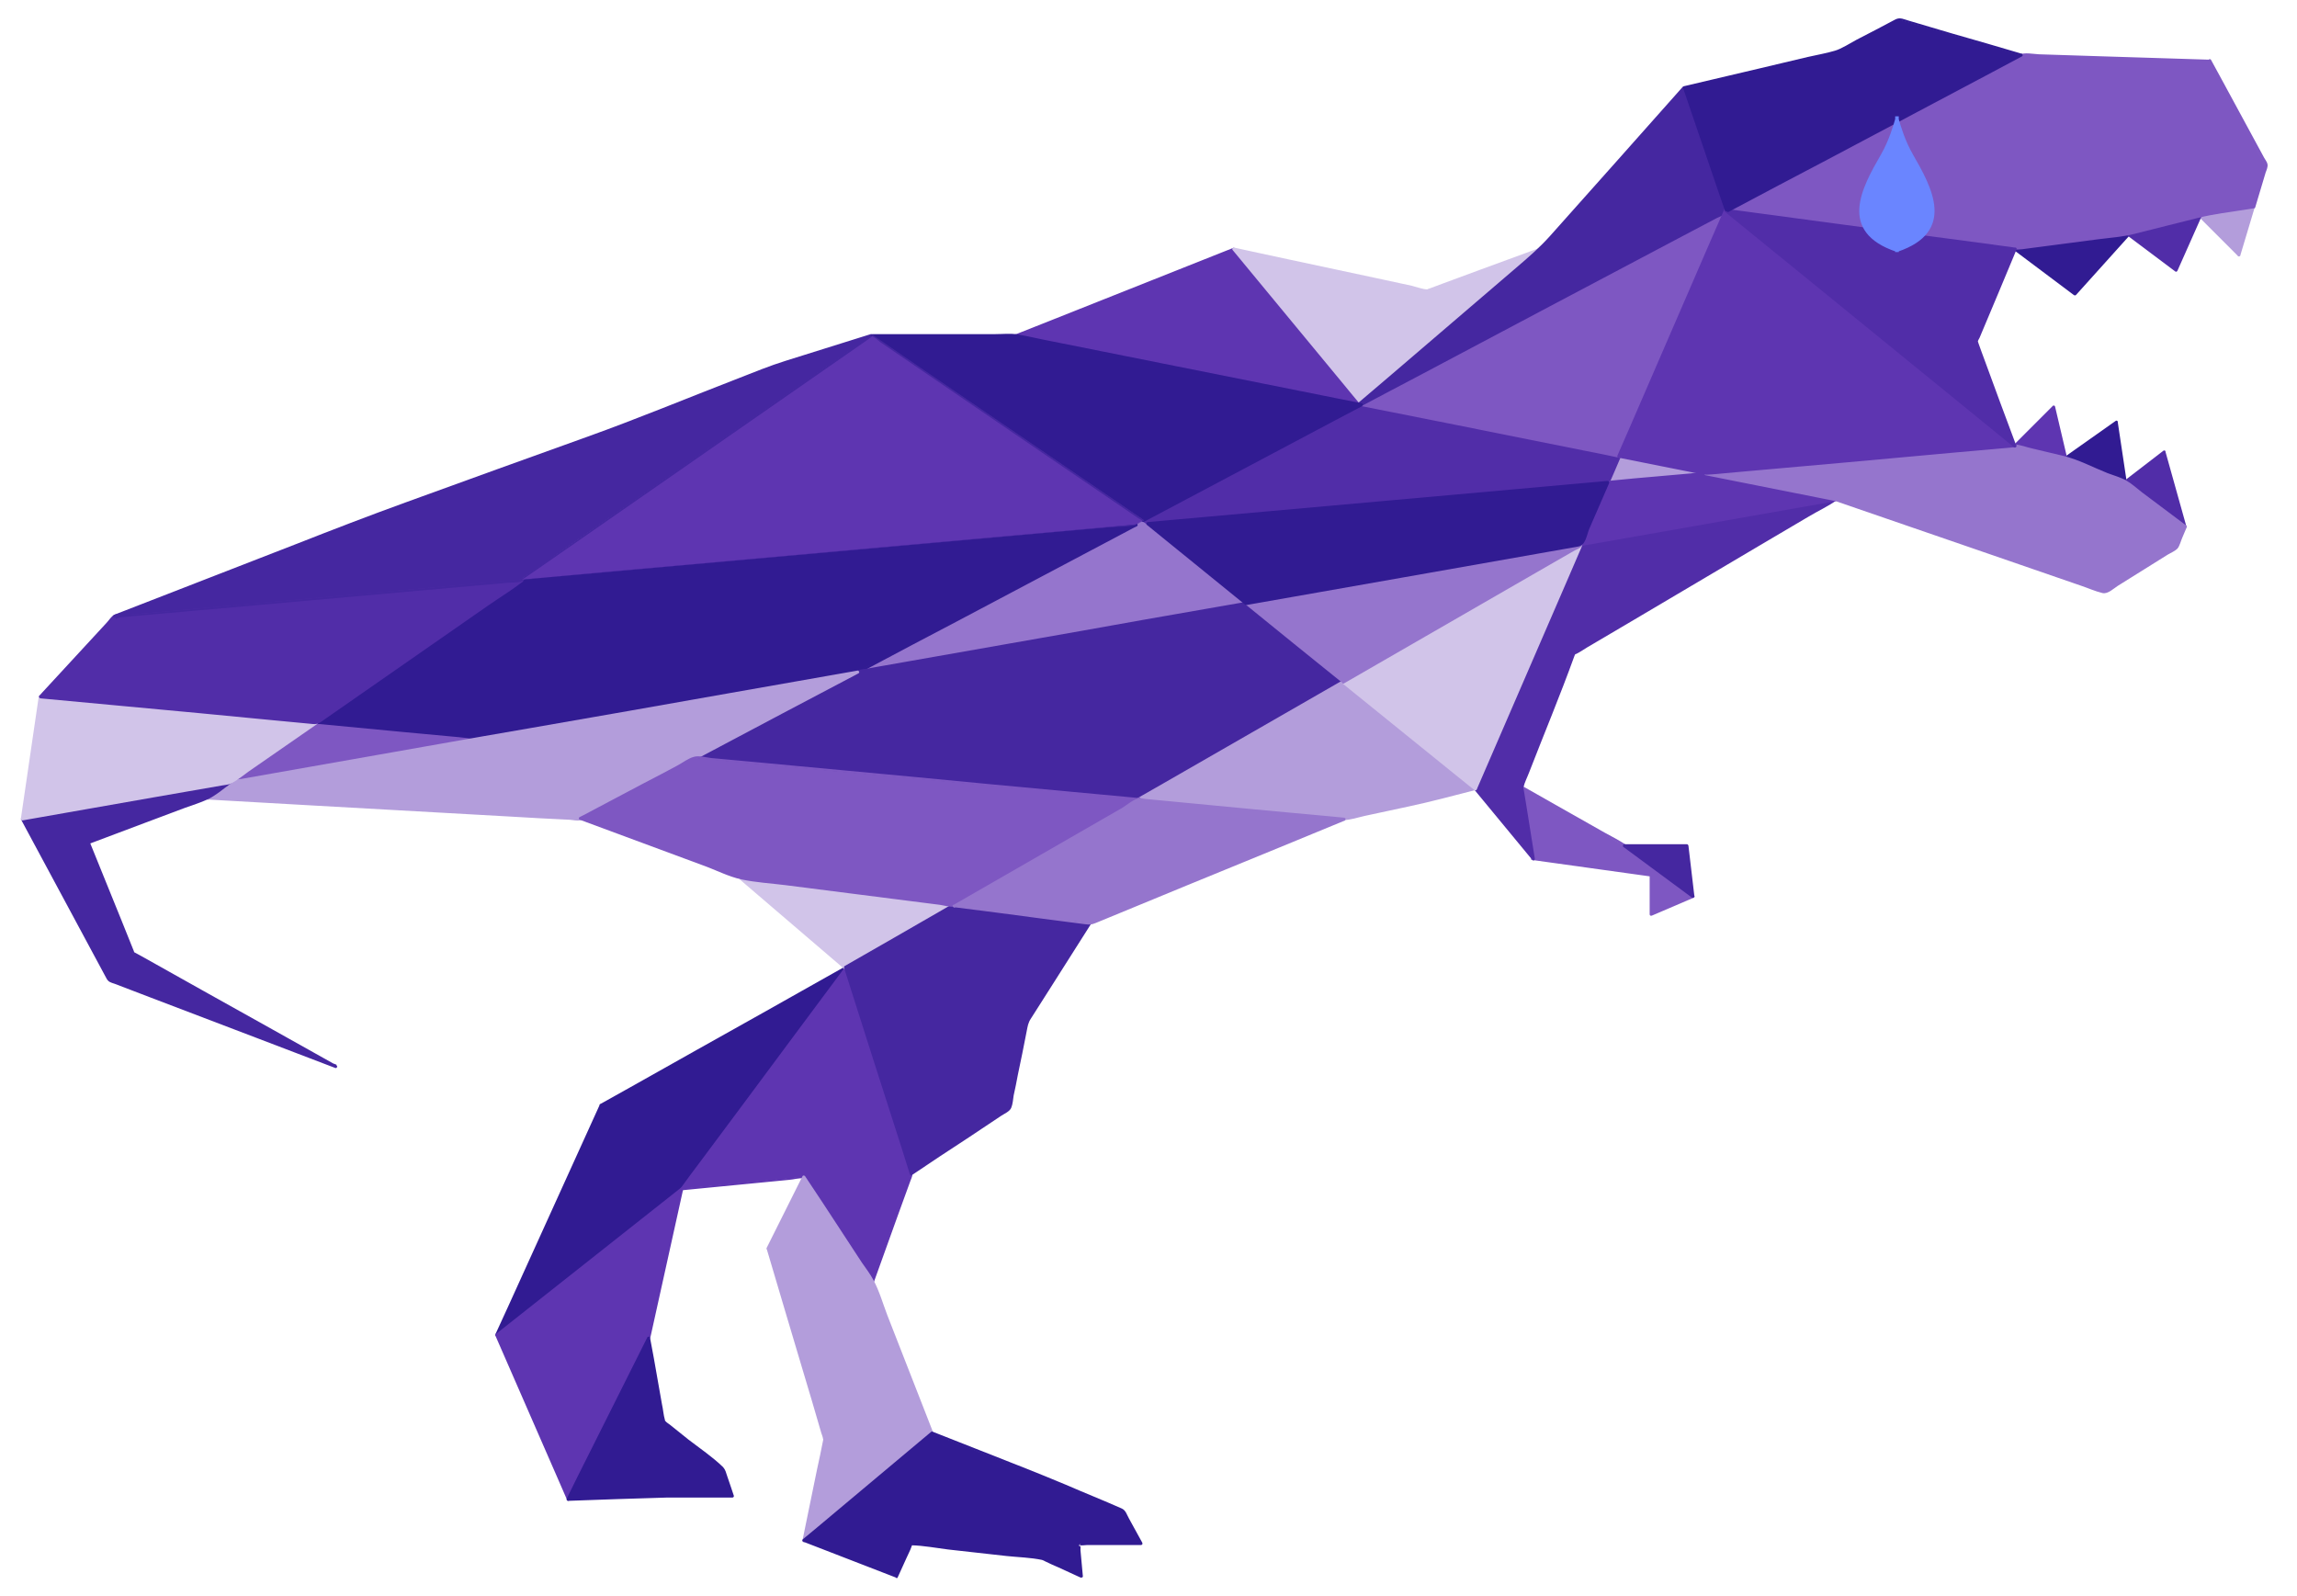 <?xml version="1.0" encoding="utf-8"?>
<!-- Generator: Adobe Illustrator 21.0.2, SVG Export Plug-In . SVG Version: 6.00 Build 0)  -->
<svg version="1.1" id="Layer_1" xmlns="http://www.w3.org/2000/svg" xmlns:xlink="http://www.w3.org/1999/xlink" x="0px" y="0px"
	 viewBox="0 0 770 535" style="enable-background:new 0 0 770 535;" xml:space="preserve">
<style type="text/css">
	.st0{fill:#5E35B1;}
	.st1{fill:#7E57C2;}
	.st2{fill:#B39DDB;}
	.st3{fill:#311B92;}
	.st4{fill:#9575CD;}
	.st5{fill:#4527A0;}
	.st6{fill:#512DA8;}
	.st7{fill:#D1C4E9;}
	.st8{fill:#6A85FF;stroke:#6A85FF;stroke-miterlimit:10;}
</style>
<g>
	<polygon class="st0" points="340.5,112.5 457,136 413.5,83.5 	"/>
	<g>
		<path class="st0" d="M340.4,113c13.2,2.7,26.3,5.3,39.5,8c20.9,4.2,41.7,8.4,62.6,12.6c4.8,1,9.6,1.9,14.4,2.9
			c0.5,0.1,0.8-0.4,0.5-0.8c-12.7-15.3-25.4-30.7-38.1-46c-1.8-2.2-3.6-4.3-5.4-6.5c-0.1-0.1-0.3-0.2-0.5-0.1
			c-21.3,8.5-42.6,16.9-63.9,25.4c-3,1.2-6,2.4-9.1,3.6c-0.6,0.2-0.3,1.2,0.3,1c19.9-7.9,39.9-15.8,59.8-23.8
			c3.9-1.5,7.7-3.1,11.6-4.6c0.4-0.1,0.9-0.2,1.2-0.5c0.5-0.3,0.6,0.1,0-0.3c0.6,0.4,1.1,1.3,1.5,1.8c7.4,8.9,14.8,17.8,22.1,26.7
			c6.6,8,13.2,16,19.8,23.9c0.2-0.3,0.3-0.6,0.5-0.8c-13.2-2.7-26.3-5.3-39.5-8c-20.9-4.2-41.7-8.4-62.6-12.6
			c-4.8-1-9.6-1.9-14.4-2.9C340,111.9,339.7,112.9,340.4,113z"/>
	</g>
</g>
<g>
	<polygon class="st1" points="77,262.3 161.5,247.4 105.9,242.2 	"/>
	<g>
		<path class="st1" d="M77.2,262.7c9.5-1.7,19-3.3,28.5-5c15.2-2.7,30.3-5.3,45.5-8c3.5-0.6,7-1.2,10.6-1.9c0.6-0.1,0.4-0.9-0.1-1
			c-13.1-1.2-26.1-2.4-39.2-3.7c-3.6-0.3-7.1-0.7-10.7-1c-1.7-0.2-3.8-0.7-5.5-0.5c-1,0.1-2,1.1-2.8,1.7c-3,2.1-5.9,4.1-8.9,6.2
			c-5.9,4.1-11.8,8.2-17.7,12.3c-0.5,0.4,0,1.2,0.5,0.9c4.8-3.3,9.6-6.7,14.5-10c3.4-2.3,6.7-4.7,10.1-7c1.1-0.7,2.1-1.5,3.2-2.2
			c0.2-0.2,1.5-0.9,1-0.8c1.2-0.2,2.9,0.3,4.1,0.4c3.2,0.3,6.4,0.6,9.6,0.9c8.5,0.8,17.1,1.6,25.6,2.4c5.4,0.5,10.8,1,16.2,1.5
			c0-0.3-0.1-0.7-0.1-1c-9.5,1.7-19,3.3-28.5,5c-15.2,2.7-30.3,5.3-45.5,8c-3.5,0.6-7,1.2-10.6,1.9
			C76.3,261.9,76.5,262.9,77.2,262.7z"/>
	</g>
</g>
<g>
	<polygon class="st2" points="571.9,158.8 542.8,153 539,161.7 	"/>
	<g>
		<path class="st2" d="M572,158.3c-9.7-1.9-19.4-3.9-29.1-5.8c-0.2,0-0.5,0-0.6,0.2c-1.3,2.9-2.5,5.8-3.8,8.8
			c-0.1,0.3,0,0.8,0.4,0.8c11-1,21.9-2,32.9-2.9c0.6-0.1,0.6-1.1,0-1c-11,1-21.9,2-32.9,2.9c0.1,0.3,0.3,0.5,0.4,0.8
			c0.7-1.5,1.3-3.1,2-4.6c0.4-1,0.8-1.9,1.2-2.9c0.1-0.3,0.4-0.7,0.4-1c0.1-0.5-0.1,0-0.4,0c0.8,0,1.7,0.3,2.5,0.5
			c1.8,0.4,3.6,0.7,5.4,1.1c7.1,1.4,14.1,2.8,21.2,4.2C572.4,159.4,572.6,158.4,572,158.3z"/>
	</g>
</g>
<g>
	<polygon class="st3" points="201.5,370.5 166.5,447.5 228.5,398.5 283.5,324.5 	"/>
	<g>
		<path class="st3" d="M201.1,370.2c-10.2,22.5-20.4,44.9-30.6,67.4c-1.5,3.2-2.9,6.4-4.4,9.6c-0.2,0.5,0.3,1,0.8,0.6
			c7.9-6.3,15.9-12.6,23.8-18.8c11.4-9,22.8-18,34.2-27.1c1.5-1.2,3.2-2.2,4.3-3.6c2.4-3,4.6-6.2,6.9-9.3
			c9.2-12.4,18.4-24.8,27.6-37.2c4.3-5.8,8.6-11.6,12.9-17.3c2.2-3,5.1-6,6.9-9.3c0.1-0.2,0.2-0.3,0.3-0.4c0.3-0.4-0.3-0.9-0.7-0.7
			c-9.2,5.2-18.5,10.4-27.7,15.6c-14.7,8.2-29.4,16.5-44,24.7c-3.4,1.9-6.8,3.8-10.2,5.7c-0.6,0.3-0.1,1.2,0.5,0.9
			c9.2-5.2,18.5-10.4,27.7-15.6c14.7-8.2,29.4-16.5,44-24.7c3.4-1.9,6.8-3.8,10.2-5.7c-0.2-0.2-0.5-0.5-0.7-0.7
			c-5.5,7.4-11,14.8-16.5,22.2c-9.4,12.7-18.8,25.4-28.3,38c-3,4-5.9,7.9-8.9,11.9c-1.2,1.6-1.7,2.1-3.2,3.3
			c-10.5,8.3-21,16.6-31.4,24.8c-6,4.8-12.1,9.5-18.1,14.3c-2.1,1.7-4.3,3.4-6.4,5.1c-1.1,0.9-2.8,1.8-3.6,2.9
			c-0.1,0.2-0.3,0.3-0.5,0.4c0.3,0.2,0.5,0.4,0.8,0.6c10.2-22.5,20.4-44.9,30.6-67.4c1.5-3.2,2.9-6.4,4.4-9.6
			C202.2,370.2,201.3,369.7,201.1,370.2z"/>
	</g>
</g>
<g>
	<polygon class="st0" points="228.5,398.5 269.5,394.5 292.5,429.5 305.5,393.5 283.5,324.5 	"/>
	<g>
		<path class="st0" d="M228.5,399c12-1.2,24-2.3,36-3.5c1.5-0.1,3.4-0.7,5-0.5c-0.6-0.1-0.3-0.3,0,0.4c0.4,0.9,1.1,1.7,1.6,2.4
			c3.9,5.9,7.8,11.8,11.7,17.7c3.1,4.7,6.2,9.5,9.3,14.2c0.2,0.4,0.8,0.3,0.9-0.1c2.6-7.2,5.2-14.5,7.8-21.7c1.5-4,2.9-8.1,4.4-12.1
			c0.5-1.3,0.9-1.9,0.5-3.2c-1.9-6.7-4.2-13.2-6.3-19.8c-3.2-10-6.4-20.1-9.6-30.1c-1.9-6.1-3.9-12.2-5.8-18.2
			c-0.1-0.4-0.7-0.5-0.9-0.1c-6.2,8.3-12.4,16.7-18.6,25c-9.9,13.3-19.7,26.6-29.6,39.8c-2.3,3.1-4.6,6.1-6.8,9.2
			c-0.4,0.5,0.5,1,0.9,0.5c6.2-8.3,12.4-16.7,18.6-25c9.9-13.3,19.7-26.6,29.6-39.8c2.3-3.1,4.6-6.1,6.8-9.2c-0.3,0-0.6-0.1-0.9-0.1
			c4.7,14.7,9.4,29.4,14.1,44.1c2.4,7.5,4.8,15,7.2,22.6c0.2,0.7,0.6,1.4,0.7,2.1c0,0.3,0.1,0.3,0.1,0c0,0.2-0.2,0.5-0.2,0.7
			c-1.4,3.3-2.5,6.8-3.7,10.2c-3,8.4-6,16.7-9.1,25.1c0.3,0,0.6-0.1,0.9-0.1c-7.7-11.7-15.3-23.3-23-35c-0.1-0.1-0.3-0.3-0.4-0.2
			c-13.7,1.3-27.3,2.7-41,4C227.9,398.1,227.9,399.1,228.5,399z"/>
	</g>
</g>
<g>
	<polygon class="st4" points="384.8,175.5 383.5,174.5 383.4,174.4 380.5,175.9 287.5,225.2 417.8,202.3 	"/>
	<g>
		<path class="st4" d="M385.1,175.2c-0.5-0.4-1-0.8-1.5-1.2c-0.1-0.1-0.4-0.1-0.5,0c-10.6,5.6-21.1,11.2-31.7,16.8
			c-17.3,9.2-34.7,18.4-52,27.5c-4.1,2.2-8.2,4.3-12.2,6.5c-0.5,0.3-0.1,1,0.4,0.9c14.7-2.6,29.4-5.2,44.1-7.8
			c23.4-4.1,46.8-8.2,70.2-12.4c5.3-0.9,10.7-1.9,16-2.8c0.4-0.1,0.5-0.6,0.2-0.8C407.1,193,396.1,184.1,385.1,175.2
			c-0.5-0.4-1.2,0.3-0.7,0.7c11,8.9,22,17.9,33,26.8c0.1-0.3,0.1-0.6,0.2-0.8c-14.7,2.6-29.4,5.2-44.1,7.8
			c-23.4,4.1-46.8,8.2-70.2,12.4c-5.3,0.9-10.7,1.9-16,2.8c0.1,0.3,0.3,0.6,0.4,0.9c11.3-6,22.6-12,33.9-18c17-9,34-18,51-27
			c2.3-1.2,4.6-2.4,6.9-3.7c0.4-0.2,0.8-0.4,1.2-0.7c0.5-0.3,1.1-0.6,1.6-0.9c0.6-0.3,1.3-0.4,0.8-0.6c0.4,0.1,0.9,0.7,1.2,1
			C384.9,176.3,385.6,175.6,385.1,175.2z"/>
	</g>
</g>
<g>
	<polygon class="st3" points="380.5,175.9 174.8,194.3 105.9,242.2 161.5,247.4 287.5,225.2 	"/>
	<g>
		<path class="st3" d="M380.5,175.4c-12.8,1.1-25.5,2.3-38.3,3.4c-26.6,2.4-53.3,4.8-79.9,7.2c-23.6,2.1-47.3,4.2-70.9,6.3
			c-5.2,0.5-10.5,0.8-15.7,1.4c-0.9,0.1-1.3,0.3-2.1,0.8c-3,2.1-6,4.2-9,6.3c-19.2,13.3-38.3,26.7-57.5,40c-0.5,0.3-0.9,0.6-1.4,0.9
			c-0.4,0.3-0.2,0.9,0.3,0.9c9.4,0.9,18.9,1.8,28.3,2.7c6.5,0.6,12.9,1.2,19.4,1.8c2.6,0.2,5.5,0.9,8.1,0.7c1.5-0.1,3.1-0.5,4.6-0.8
			c3.8-0.7,7.7-1.4,11.5-2c12.2-2.1,24.4-4.3,36.6-6.4c23-4,45.9-8.1,68.9-12.1c1.4-0.2,3-0.3,4.4-0.8c1.5-0.5,3-1.6,4.4-2.3
			c9.4-5,18.8-10,28.2-14.9c19.8-10.5,39.7-21,59.5-31.5c0.4-0.2,0.8-0.4,1.2-0.6c0.6-0.3,0.1-1.2-0.5-0.9
			c-17.1,9.1-34.3,18.2-51.4,27.2c-10.7,5.7-21.4,11.4-32.1,17c-3.4,1.8-7.3,4.6-10.8,5.3c-20.6,3.6-41.1,7.2-61.7,10.9
			c-20.6,3.6-41.1,7.2-61.7,10.9c-1.4,0.2-1.8,0.2-3.3,0c-5.1-0.5-10.3-1-15.4-1.4c-11.9-1.1-23.7-2.2-35.6-3.3
			c-0.8-0.1-1.6-0.1-2.4-0.2c0.1,0.3,0.2,0.6,0.3,0.9c17.2-12,34.5-24,51.7-36c4.2-2.9,8.5-5.9,12.7-8.8c1.1-0.8,2.3-1.6,3.4-2.4
			c0.2-0.1,1.3-0.8,0.8-0.6c1-0.3,2.3-0.2,3.3-0.3c2.7-0.2,5.4-0.5,8.1-0.7c22.1-2,44.1-3.9,66.2-5.9c27.2-2.4,54.3-4.9,81.5-7.3
			c10.2-0.9,20.4-1.8,30.6-2.7c5.1-0.5,10.3-0.6,15.3-1.4c0.2,0,0.5,0,0.7-0.1C381.2,176.3,381.2,175.3,380.5,175.4z"/>
	</g>
</g>
<g>
	<polygon class="st2" points="750.5,85.5 755.3,69.5 737.5,72.5 	"/>
	<g>
		<path class="st2" d="M751,85.6c1.6-5.3,3.2-10.6,4.8-16c0.1-0.4-0.3-0.7-0.6-0.6c-5.9,1-11.9,2-17.8,3c-0.4,0.1-0.5,0.6-0.2,0.8
			c4.3,4.3,8.7,8.7,13,13c0.5,0.5,1.2-0.3,0.7-0.7c-4.3-4.3-8.7-8.7-13-13c-0.1,0.3-0.1,0.6-0.2,0.8c5.9-1,11.9-2,17.8-3
			c-0.2-0.2-0.4-0.4-0.6-0.6c-1.6,5.3-3.2,10.6-4.8,16C749.8,86,750.8,86.2,751,85.6z"/>
	</g>
</g>
<g>
	<polygon class="st5" points="287.5,225.2 233,254.1 381.7,268 450.3,228.6 417.8,202.3 	"/>
	<g>
		<path class="st5" d="M287.2,224.8c-15.9,8.4-31.7,16.8-47.6,25.2c-2.3,1.2-4.6,2.4-6.8,3.6c-0.5,0.3-0.2,0.9,0.3,0.9
			c10.7,1,21.4,2,32,3c21.4,2,42.8,4,64.1,6c16.1,1.5,32.2,3,48.3,4.5c2.4,0.2,3.9,0.7,5.9-0.5c6.5-3.7,12.9-7.4,19.4-11.2
			c15.6-9,31.2-17.9,46.8-26.9c0.3-0.2,0.6-0.4,0.9-0.5c0.3-0.1,0.4-0.6,0.1-0.8c-9.9-8-19.8-16-29.6-24c-0.8-0.7-2.1-2.2-3.1-2.4
			c-0.4-0.1-1.2,0.2-1.6,0.3c-3.6,0.6-7.3,1.3-10.9,1.9c-14.3,2.5-28.7,5-43,7.6c-16.1,2.8-32.2,5.7-48.3,8.5
			c-5.9,1-11.7,2.1-17.6,3.1c-1.9,0.3-3.8,0.7-5.6,1c-0.9,0.2-2.1,0.2-3,0.5c-0.1,0-0.3,0-0.4,0.1c-0.6,0.1-0.4,1.1,0.3,1
			c7.1-1.3,14.3-2.5,21.4-3.8c15.4-2.7,30.8-5.4,46.2-8.1c15-2.6,30.1-5.3,45.1-7.9c4.6-0.8,9.2-1.6,13.8-2.4c1-0.2,2.3-0.2,3.2-0.6
			c0.1,0,0.4-0.1,0.5-0.1c-0.7,0-0.2,0,0.3,0.5c4.9,4.3,10.2,8.3,15.3,12.4c5.2,4.2,10.4,8.4,15.5,12.6c0.3,0.2,0.6,0.5,0.9,0.7
			c0-0.3,0.1-0.5,0.1-0.8c-13.6,7.8-27.2,15.6-40.7,23.4c-7.8,4.5-15.6,9-23.4,13.4c-1.3,0.8-2.9,2.1-4.4,2.5
			c0.3-0.1,0.1-0.1-0.2-0.1c-0.5,0-1.1-0.1-1.6-0.2c-14.5-1.4-29-2.7-43.5-4.1c-21.4-2-42.9-4-64.3-6c-8.5-0.8-16.9-1.6-25.4-2.4
			c-2.8-0.3-5.6-0.5-8.4-0.8c-1.3-0.1-3.3-0.7-4.5-0.4c-0.2,0-0.4,0-0.6-0.1c0.1,0.3,0.2,0.6,0.3,0.9c15.9-8.4,31.7-16.8,47.6-25.2
			c2.3-1.2,4.6-2.4,6.8-3.6C288.3,225.4,287.8,224.5,287.2,224.8z"/>
	</g>
</g>
<g>
	<polygon class="st6" points="383.4,174.4 383.5,174.5 384.8,175.5 539,161.7 542.8,153 456.4,135.7 	"/>
	<g>
		<path class="st6" d="M383.1,174.8c0.9,0.6,1.2,1.1,2.1,1.1c0.8,0.1,1.7-0.2,2.5-0.2c3.5-0.3,6.9-0.6,10.4-0.9
			c12.1-1.1,24.2-2.2,36.3-3.2c28.3-2.5,56.7-5.1,85-7.6c6.6-0.6,13.1-1.2,19.7-1.8c0.2,0,0.4-0.1,0.4-0.2c1.3-2.9,2.5-5.8,3.8-8.8
			c0.1-0.3,0.1-0.7-0.3-0.7c-9.4-1.9-18.7-3.7-28.1-5.6c-15.3-3.1-30.7-6.1-46-9.2c-3.9-0.8-7.8-1.8-11.7-2.3
			c-1.7-0.2-3.3,1.2-4.8,2c-12.5,6.6-25,13.3-37.5,19.9c-6.7,3.5-13.4,7.1-20,10.6c-3.6,1.9-7.8,3.6-11.1,5.9
			c-0.2,0.1-0.4,0.2-0.5,0.3c-0.6,0.3-0.1,1.2,0.5,0.9c8.6-4.6,17.3-9.1,25.9-13.7c13.3-7,26.5-14.1,39.8-21.1
			c1.8-1,3.6-1.9,5.5-2.9c0.5-0.3,1-0.5,1.5-0.8c0.3-0.2,0.7-0.2,0.1-0.2c0.8,0,1.8,0.4,2.6,0.5c2.1,0.4,4.2,0.8,6.2,1.2
			c14.7,2.9,29.4,5.9,44.1,8.8c7.1,1.4,14.2,2.8,21.3,4.3c2.5,0.5,5,1,7.4,1.5c1.2,0.2,2.9,0.9,4.1,0.8c0.2,0,0.4,0.1,0.6,0.1
			c-0.1-0.2-0.2-0.5-0.3-0.7c-0.5,1.1-0.9,2.2-1.4,3.3c-0.7,1.5-1.9,3.4-2.2,5c-0.1,0.7,0.4,0.1,0.1,0.2c-0.2,0.1-0.5,0.1-0.7,0.1
			c-2.8,0.1-5.7,0.5-8.5,0.8c-12,1.1-24,2.1-36,3.2c-29.8,2.7-59.7,5.3-89.5,8c-4.9,0.4-9.8,0.9-14.8,1.3c-1.2,0.1-2.5,0.2-3.7,0.3
			c-1.3,0.2-0.8-0.1-2.1-1C383.1,173.6,382.6,174.5,383.1,174.8z"/>
	</g>
</g>
<g>
	<polygon class="st3" points="709.5,141.5 692.5,153.5 712.5,161.5 	"/>
	<g>
		<path class="st3" d="M709.2,141.1c-5.7,4-11.3,8-17,12c-0.4,0.3-0.3,0.8,0.1,0.9c6.7,2.7,13.3,5.3,20,8c0.4,0.2,0.7-0.3,0.6-0.6
			c-1-6.7-2-13.3-3-20c-0.1-0.6-1.1-0.4-1,0.3c1,6.7,2,13.3,3,20c0.2-0.2,0.4-0.4,0.6-0.6c-6.7-2.7-13.3-5.3-20-8
			c0,0.3,0.1,0.6,0.1,0.9c5.7-4,11.3-8,17-12C710.3,141.6,709.8,140.7,709.2,141.1z"/>
	</g>
</g>
<g>
	<polygon class="st0" points="688.5,136.5 675.5,149.5 692.5,153.5 	"/>
	<g>
		<path class="st0" d="M688.1,136.1c-4.3,4.3-8.7,8.7-13,13c-0.3,0.3-0.1,0.7,0.2,0.8c5.7,1.3,11.3,2.7,17,4
			c0.4,0.1,0.7-0.2,0.6-0.6c-1.3-5.7-2.7-11.3-4-17c-0.1-0.6-1.1-0.4-1,0.3c1.3,5.7,2.7,11.3,4,17c0.2-0.2,0.4-0.4,0.6-0.6
			c-5.7-1.3-11.3-2.7-17-4c0.1,0.3,0.1,0.6,0.2,0.8c4.3-4.3,8.7-8.7,13-13C689.3,136.4,688.6,135.7,688.1,136.1z"/>
	</g>
</g>
<g>
	<polygon class="st3" points="695.5,98.5 713.5,78.5 675.5,83.5 	"/>
	<g>
		<path class="st3" d="M695.9,98.9c6-6.7,12-13.3,18-20c0.3-0.3,0.1-0.9-0.4-0.9c-12.7,1.7-25.3,3.3-38,5c-0.5,0.1-0.7,0.6-0.3,0.9
			c6.7,5,13.3,10,20,15c0.5,0.4,1-0.5,0.5-0.9c-6.7-5-13.3-10-20-15c-0.1,0.3-0.2,0.6-0.3,0.9c12.7-1.7,25.3-3.3,38-5
			c-0.1-0.3-0.2-0.6-0.4-0.9c-6,6.7-12,13.3-18,20C694.7,98.6,695.4,99.3,695.9,98.9z"/>
	</g>
</g>
<g>
	<polygon class="st6" points="725.5,151.5 712.5,161.5 732.5,176.5 	"/>
	<g>
		<path class="st6" d="M725.2,151.1c-4.3,3.3-8.7,6.7-13,10c-0.3,0.2-0.3,0.6,0,0.9c6.7,5,13.3,10,20,15c0.4,0.3,0.8-0.2,0.7-0.6
			c-2.3-8.3-4.7-16.7-7-25c-0.2-0.6-1.1-0.4-1,0.3c2.3,8.3,4.7,16.7,7,25c0.2-0.2,0.5-0.4,0.7-0.6c-6.7-5-13.3-10-20-15
			c0,0.3,0,0.6,0,0.9c4.3-3.3,8.7-6.7,13-10C726.3,151.5,725.8,150.7,725.2,151.1z"/>
	</g>
</g>
<g>
	<polygon class="st0" points="190.5,502.5 217.5,448.5 228.5,398.5 166.5,447.5 	"/>
	<g>
		<path class="st0" d="M190.9,502.8c7.3-14.6,14.6-29.2,21.9-43.8c1.5-2.9,2.9-5.8,4.4-8.8c0.5-0.9,0.8-1.7,1-2.7
			c1.9-8.4,3.7-16.9,5.6-25.3c1.7-7.8,3.5-15.7,5.2-23.5c0.1-0.5-0.5-0.8-0.8-0.5c-18.1,14.3-36.3,28.7-54.4,43c-2.5,2-5.1,4-7.6,6
			c-0.2,0.1-0.2,0.4-0.1,0.6c7,16,14,32.1,21,48.1c1,2.3,2,4.6,3,6.9c0.3,0.6,1.1,0.1,0.9-0.5c-7.8-17.8-15.6-35.7-23.3-53.5
			c-0.1-0.3-0.3-0.9-0.5-1.2c-0.5-0.5,0.4-0.1-0.2,0.3c0.6-0.4,1.2-0.9,1.7-1.4c3.2-2.5,6.4-5,9.6-7.6c10-7.9,20-15.8,30-23.7
			c6.9-5.4,13.8-10.9,20.6-16.3c-0.3-0.2-0.6-0.3-0.8-0.5c-3.4,15.7-6.9,31.3-10.3,47c-0.8,3.8-2.6,6.8-4.4,10.5
			c-4.5,9-9,18-13.5,27.1c-3.2,6.4-6.4,12.9-9.7,19.3C189.8,502.8,190.6,503.3,190.9,502.8z"/>
	</g>
</g>
<g>
	<polygon class="st6" points="729.5,90.5 737.5,72.5 713.5,78.5 	"/>
	<g>
		<path class="st6" d="M729.9,90.8c2.7-6,5.3-12,8-18c0.2-0.4-0.1-0.8-0.6-0.7c-8,2-16,4-24,6c-0.5,0.1-0.4,0.7-0.1,0.9
			c5.3,4,10.7,8,16,12c0.5,0.4,1-0.5,0.5-0.9c-5.3-4-10.7-8-16-12c0,0.3-0.1,0.6-0.1,0.9c8-2,16-4,24-6c-0.2-0.2-0.4-0.5-0.6-0.7
			c-2.7,6-5.3,12-8,18C728.8,90.8,729.7,91.3,729.9,90.8z"/>
	</g>
</g>
<g>
	<polygon class="st3" points="223.5,501.5 245.5,501.5 242.5,492.5 222.5,476.5 217.5,448.5 190.5,502.5 	"/>
	<g>
		<path class="st3" d="M223.5,502c7.3,0,14.7,0,22,0c0.3,0,0.6-0.3,0.5-0.6c-0.7-2.2-1.5-4.4-2.2-6.5c-0.4-1.2-0.6-2.2-1.4-3.1
			c-3.5-3.4-7.8-6.3-11.7-9.3c-2-1.6-4.1-3.3-6.1-4.9c-0.5-0.4-1.1-0.7-1.5-1.2c-0.4-0.4,0,0.3-0.2-0.4c-0.5-1.7-0.6-3.6-1-5.3
			c-0.5-2.8-1-5.7-1.5-8.5c-0.8-4.6-1.6-9.2-2.5-13.8c-0.1-0.4-0.7-0.5-0.9-0.1c-7.9,15.8-15.8,31.5-23.7,47.3
			c-1.1,2.2-2.2,4.5-3.3,6.7c-0.2,0.3,0,0.8,0.4,0.8C201.5,502.7,212.5,502.3,223.5,502c0.6,0,0.6-1,0-1c-11,0.3-22,0.7-33,1
			c0.1,0.3,0.3,0.5,0.4,0.8c7.9-15.8,15.8-31.5,23.7-47.3c1.1-2.2,2.2-4.5,3.3-6.7c-0.3,0-0.6-0.1-0.9-0.1
			c1.6,8.9,3.2,17.8,4.8,26.7c0.5,2.6,3.3,3.9,5.3,5.4c4.4,3.5,8.8,7,13.2,10.5c0.5,0.4,1.3,0.8,1.7,1.4c0,0,0.3,0.8,0.5,1.4
			c0.8,2.5,1.7,5,2.5,7.5c0.2-0.2,0.3-0.4,0.5-0.6c-7.3,0-14.7,0-22,0C222.9,501,222.9,502,223.5,502z"/>
	</g>
</g>
<g>
	<polygon class="st2" points="257.5,418.5 276.5,482.5 269.5,516.5 312.5,480.5 292.5,429.5 269.5,394.5 	"/>
	<g>
		<path class="st2" d="M257,418.6c4,13.6,8.1,27.2,12.1,40.7c2.1,7,4.2,14,6.2,21c0.2,0.6,0.5,1.3,0.6,2c0.1,0.5,0.1-0.2,0,0.6
			c-0.6,3.2-1.3,6.4-2,9.6c-1.6,8-3.3,15.9-4.9,23.9c-0.1,0.5,0.5,0.8,0.8,0.5c12.6-10.5,25.1-21.1,37.7-31.6
			c1.8-1.5,3.5-2.9,5.3-4.4c0.1-0.1,0.2-0.3,0.1-0.5c-5.1-13.1-10.3-26.3-15.4-39.4c-1.5-3.9-2.7-8.2-4.7-11.9
			c-1.1-2.1-2.6-4-3.9-5.9c-2.4-3.7-4.8-7.3-7.2-11c-3.9-6-7.8-11.9-11.8-17.9c-0.2-0.3-0.7-0.4-0.9,0c-4,8-8,16-12,24
			c-0.3,0.6,0.6,1.1,0.9,0.5c4-8,8-16,12-24c-0.3,0-0.6,0-0.9,0c6.1,9.4,12.3,18.7,18.4,28.1c1.5,2.2,3.7,5.2,4.7,7.3
			c1.8,4,3.2,8.3,4.9,12.4c4.7,11.9,9.3,23.8,14,35.7c0.2,0.6,0.4,1.3,0.7,1.8c0.3,0.6,0,0.8,0.4,0.2c-0.5,0.7-1.7,1.4-2.3,2
			c-4.4,3.7-8.7,7.3-13.1,11c-9.2,7.7-18.4,15.4-27.5,23.1c0.3,0.2,0.6,0.3,0.8,0.5c1.4-6.9,2.8-13.7,4.2-20.6
			c0.8-3.8,1.6-7.7,2.4-11.5c0.2-1.1,0.4-1.8,0.2-2.9c-1.6-6.2-3.7-12.3-5.5-18.4c-2.7-9.3-5.5-18.5-8.2-27.8
			c-1.7-5.7-3.4-11.3-5.1-17C257.8,417.8,256.8,418,257,418.6z"/>
	</g>
</g>
<g>
	<polygon class="st1" points="553.5,293.5 553.5,306.5 567.5,300.5 544.5,283.5 510,264 514,288 	"/>
	<g>
		<path class="st1" d="M553,293.5c0,4.3,0,8.7,0,13c0,0.4,0.4,0.6,0.8,0.4c4.7-2,9.3-4,14-6c0.4-0.2,0.3-0.7,0-0.9
			c-7.5-5.6-14.9-11.5-22.7-16.8c-2.3-1.5-4.8-2.8-7.2-4.1c-5.5-3.1-11.1-6.3-16.6-9.4c-3.7-2.1-7.4-4.2-11.1-6.3
			c-0.4-0.2-0.8,0.1-0.7,0.6c1.3,8,2.7,16,4,24c0,0.2,0.2,0.3,0.3,0.3c13.2,1.8,26.3,3.7,39.5,5.5c0.6,0.1,0.9-0.9,0.3-1
			c-9-1.3-18-2.5-27-3.8c-2.6-0.4-5.2-0.7-7.7-1.1c-1.3-0.2-3-0.7-4.3-0.6c-0.6,0.1-0.4-0.3-0.2,0.2c-0.2-0.4-0.2-1.2-0.3-1.7
			c-0.4-2.5-0.8-5.1-1.3-7.6c-0.8-4.9-1.6-9.8-2.4-14.7c-0.2,0.2-0.5,0.4-0.7,0.6c8.6,4.9,17.2,9.7,25.8,14.6
			c2.9,1.6,5.9,3.1,8.7,4.9c3.7,2.4,7.1,5.3,10.7,7.9c4.1,3,8.2,6.1,12.3,9.1c0-0.3,0-0.6,0-0.9c-4.7,2-9.3,4-14,6
			c0.3,0.1,0.5,0.3,0.8,0.4c0-4.3,0-8.7,0-13C554,292.9,553,292.9,553,293.5z"/>
	</g>
</g>
<g>
	<polygon class="st5" points="565.5,283.5 544.5,283.5 567.5,300.5 	"/>
	<g>
		<path class="st5" d="M565.5,283c-7,0-14,0-21,0c-0.5,0-0.6,0.7-0.3,0.9c7.7,5.7,15.3,11.3,23,17c0.3,0.2,0.8-0.1,0.8-0.4
			c-0.7-5.7-1.3-11.3-2-17c-0.1-0.6-1.1-0.6-1,0c0.7,5.7,1.3,11.3,2,17c0.3-0.1,0.5-0.3,0.8-0.4c-7.7-5.7-15.3-11.3-23-17
			c-0.1,0.3-0.2,0.6-0.3,0.9c7,0,14,0,21,0C566.1,284,566.1,283,565.5,283z"/>
	</g>
</g>
<g>
	<polygon class="st3" points="300.5,528.5 305.5,517.5 349.5,522.5 362.5,528.5 361.5,517.5 382.5,517.5 376.5,506.5 350.5,495.5
		312.5,480.5 269.5,516.5 	"/>
	<g>
		<path class="st3" d="M300.9,528.8c1-2.2,2-4.4,3-6.6c0.5-1.2,1.2-2.4,1.6-3.6c0.1-0.2,0.2-0.6,0.3-0.8c-0.1,0.1-0.6,0.2-0.2,0.2
			c4,0.1,8.2,0.9,12.2,1.4c6.6,0.7,13.1,1.5,19.7,2.2c3.8,0.4,8,0.5,11.8,1.3c0.3,0.1-0.2-0.1,0,0c0.4,0.1,0.7,0.3,1.1,0.5
			c1.5,0.7,2.9,1.4,4.4,2c2.5,1.1,4.9,2.3,7.4,3.4c0.3,0.1,0.8,0,0.8-0.4c-0.3-2.9-0.5-5.8-0.8-8.7c0-0.5,0.1-1.5-0.2-1.9
			c-0.1-0.1,0-0.3,0-0.4c0.7,1.8-0.9,0.3-0.4,0.5c0.7,0.3,2.1,0,2.9,0c6,0,12,0,18,0c0.4,0,0.6-0.4,0.4-0.8c-1.5-2.7-2.9-5.3-4.4-8
			c-0.8-1.4-1.1-2.9-2.6-3.5c-6.1-2.7-12.4-5.2-18.6-7.9c-9.5-4-19.1-7.7-28.7-11.5c-5.3-2.1-10.7-4.2-16-6.3
			c-0.2-0.1-0.4,0-0.5,0.1c-12.6,10.5-25.1,21.1-37.7,31.6c-1.8,1.5-3.5,2.9-5.3,4.4c-0.3,0.3-0.1,0.7,0.2,0.8c10.3,4,20.7,8,31,12
			c0.6,0.2,0.9-0.7,0.3-1c-10.3-4-20.7-8-31-12c0.1,0.3,0.1,0.6,0.2,0.8c6.7-5.6,13.4-11.3,20.2-16.9c7.5-6.3,15.3-12.3,22.6-18.9
			c0.4-0.4,0.2,0-0.2-0.1c0.4,0.1,0.8,0.3,1.1,0.4c1.9,0.7,3.7,1.5,5.6,2.2c5.8,2.3,11.7,4.6,17.5,6.9c7.5,3,14.4,5.7,21.7,8.8
			c5.7,2.4,11.4,5,17.2,7.3c0.8,0.3,0.5,0.1,0.7,0.5c0.8,1,1.3,2.3,1.9,3.4c1.3,2.4,2.6,4.8,3.9,7.2c0.1-0.3,0.3-0.5,0.4-0.8
			c-7,0-14,0-21,0c-0.3,0-0.5,0.2-0.5,0.5c0.3,3.7,0.7,7.3,1,11c0.3-0.1,0.5-0.3,0.8-0.4c-3.9-1.8-7.9-3.6-11.8-5.5
			c-1.7-0.8-3.5-0.8-5.4-1.1c-10.3-1.2-20.6-2.3-30.9-3.5c-3-0.3-6.1-0.7-9.1-1c-0.2,0-0.4,0.1-0.4,0.2c-1.7,3.7-3.3,7.3-5,11
			C299.8,528.8,300.7,529.3,300.9,528.8z"/>
	</g>
</g>
<g>
	<polygon class="st2" points="161.5,247.4 77,262.3 69.5,267.5 194.5,274.5 233,254.1 287.5,225.2 	"/>
	<g>
		<path class="st2" d="M161.4,246.9c-11.3,2-22.6,4-34,6c-15.5,2.7-31,5.5-46.5,8.2c-1.2,0.2-2.8,0.2-4,0.7
			c-1.1,0.4-2.2,1.4-3.1,2.1c-1.5,1.1-3,2.1-4.6,3.2c-0.4,0.3-0.3,0.9,0.3,0.9c12.3,0.7,24.7,1.4,37,2.1c21.4,1.2,42.8,2.4,64.2,3.6
			c6.8,0.4,13.6,0.8,20.4,1.1c1,0.1,2.4,0.4,3.4,0.2c1.6-0.3,3.5-1.8,5-2.5c12.8-6.8,25.6-13.6,38.4-20.4
			c16.2-8.6,32.4-17.2,48.6-25.7c0.4-0.2,0.9-0.5,1.3-0.7c0.5-0.3,0.1-1-0.4-0.9c-14.2,2.5-28.4,5-42.6,7.5
			c-22.6,4-45.2,8-67.8,11.9C171.7,245.1,166.6,246,161.4,246.9c-0.6,0.1-0.4,1.1,0.3,1c14.2-2.5,28.4-5,42.6-7.5
			c22.6-4,45.2-8,67.8-11.9c5.1-0.9,10.3-1.8,15.4-2.7c-0.1-0.3-0.3-0.6-0.4-0.9c-14.9,7.9-29.8,15.8-44.7,23.7
			c-12.5,6.6-24.9,13.2-37.4,19.8c-3.3,1.8-6.6,3.5-9.9,5.3c-1.1,0.6-0.6,0.5-2,0.4c-5.5-0.3-11.1-0.6-16.6-0.9
			c-20.9-1.2-41.7-2.3-62.6-3.5c-9.5-0.5-19.1-1.1-28.6-1.6c-3.3-0.2-6.5-0.4-9.8-0.5c-1.6-0.1-3.8-0.6-5.4-0.3c-0.2,0-0.5,0-0.7,0
			c0.1,0.3,0.2,0.6,0.3,0.9c1.3-0.9,2.5-1.7,3.8-2.6c1-0.7,2.8-2.2,3.7-2.6c0.8-0.3,2-0.3,2.9-0.5c6.1-1.1,12.1-2.1,18.2-3.2
			c17-3,34-6,51-9c4.2-0.7,8.3-1.5,12.5-2.2C162.3,247.8,162,246.8,161.4,246.9z"/>
	</g>
</g>
<g>
	<polygon class="st6" points="494.1,263.9 514,288 510.1,264 527.6,219.2 616,167 530,182 	"/>
	<g>
		<path class="st6" d="M493.8,264.2c6.6,8,13.3,16.1,19.9,24.1c0.4,0.4,0.9-0.1,0.8-0.5c-1-6.3-2-12.5-3-18.8
			c-0.2-1.4-0.5-2.8-0.7-4.2c0-0.3-0.2-0.6-0.1-0.9c0-0.3,0,0.4,0,0c0.4-1.7,1.3-3.4,1.9-5c5-12.9,10.4-25.8,15.1-38.8
			c0.1-0.4,0.6-1.1,0.1-0.6c0.1-0.1,0.4-0.3,0.6-0.3c1.2-0.6,2.4-1.4,3.5-2.1c4.9-2.9,9.7-5.7,14.6-8.6c14-8.3,28.1-16.6,42.1-24.9
			c5.9-3.5,11.9-7,17.8-10.5c3-1.8,6.5-3.4,9.4-5.5c0.1-0.1,0.3-0.2,0.5-0.3c0.5-0.3,0.2-1-0.4-0.9c-10,1.7-19.9,3.5-29.9,5.2
			c-15.6,2.7-31.2,5.4-46.8,8.2c-2.2,0.4-4.4,0.8-6.6,1.2c-0.7,0.1-2,0.1-2.6,0.5c-0.5,0.3-0.7,1.1-1,1.7c-0.8,1.8-1.5,3.5-2.3,5.3
			c-6.2,14-12.3,28.1-18.5,42.1c-3.1,7-6.1,14-9.2,21c-1.7,3.8-3.6,7.6-5,11.5c-0.1,0.2-0.2,0.4-0.2,0.6c-0.3,0.6,0.6,1.1,0.9,0.5
			c3.9-9,7.9-18,11.8-27c6.4-14.6,12.8-29.2,19.2-43.8c1.6-3.6,3.1-7.1,4.7-10.7c0.2-0.4,0.2-0.3-0.1-0.1c0.2-0.1,0.7-0.1,0.9-0.2
			c1.7-0.2,3.4-0.6,5.1-0.9c14.7-2.6,29.4-5.1,44.1-7.7c7.6-1.3,15.2-2.7,22.8-4c2.6-0.5,5.3-0.9,7.9-1.4c1.3-0.2,3.3-0.2,4.5-0.8
			c0.2-0.1,0.4-0.1,0.6-0.1c-0.1-0.3-0.3-0.6-0.4-0.9c-7.8,4.6-15.5,9.2-23.3,13.8c-14.3,8.4-28.5,16.8-42.8,25.2
			c-5.4,3.2-10.8,6.4-16.3,9.6c-1.5,0.9-3.1,1.8-4.6,2.7c-0.5,0.3-1.3,0.6-1.7,1.1c-0.7,0.9-1,2.7-1.5,3.7c-1.2,3.1-2.4,6.2-3.6,9.3
			c-3,7.6-5.9,15.2-8.9,22.8c-1,2.5-2,5.1-3,7.6c-0.4,1-0.6,1.5-0.5,2.6c1.1,7.1,2.3,14.1,3.4,21.2c0.1,0.7,0.2,1.3,0.3,2
			c0.3-0.2,0.6-0.3,0.8-0.5c-6.6-8-13.3-16.1-19.9-24.1C494.1,263,493.4,263.7,493.8,264.2z"/>
	</g>
</g>
<g>
	<polygon class="st2" points="381.7,268 450.5,274.5 451,274.5 474.5,269.5 494.5,264.5 450.3,228.6 	"/>
	<g>
		<path class="st2" d="M381.7,268.5c16.4,1.5,32.9,3.1,49.3,4.6c6.4,0.6,12.9,1.7,19.3,1.8c2.4,0,4.9-0.9,7.2-1.4
			c5-1.1,9.9-2.1,14.9-3.2c7.5-1.6,14.9-3.6,22.3-5.5c0.3-0.1,0.5-0.6,0.2-0.8c-12.9-10.4-25.8-20.9-38.7-31.3
			c-1.9-1.5-3.7-3-5.6-4.5c-0.2-0.1-0.4-0.2-0.6-0.1c-20.1,11.5-40.1,23.1-60.2,34.6c-2.8,1.6-5.6,3.2-8.4,4.8
			c-0.6,0.3-0.1,1.2,0.5,0.9c17-9.8,33.9-19.5,50.9-29.3c4.2-2.4,8.5-4.9,12.7-7.3c1.2-0.7,2.5-1.4,3.7-2.1c0.3-0.1,0.7-0.3,0.9-0.5
			c0.4-0.4,0.5,0.3-0.3-0.2c2.4,1.5,4.5,3.6,6.7,5.4c4.6,3.7,9.2,7.5,13.9,11.2c7.9,6.4,15.8,12.8,23.7,19.2
			c0.1-0.3,0.1-0.6,0.2-0.8c-6.8,1.7-13.5,3.5-20.3,5.1c-4.2,0.9-8.4,1.8-12.6,2.7c-3.4,0.7-7.1,2-10.5,2.2
			c-1.5,0.1-3.2-0.3-4.8-0.4c-3.9-0.4-7.9-0.7-11.8-1.1c-10.7-1-21.3-2-32-3c-6.9-0.6-13.7-1.3-20.6-1.9
			C381.1,267.5,381.1,268.5,381.7,268.5z"/>
	</g>
</g>
<g>
	<polygon class="st7" points="450.3,228.6 494.5,264.5 529.8,182.9 	"/>
	<g>
		<path class="st7" d="M449.9,229c12.9,10.4,25.8,20.9,38.7,31.3c1.9,1.5,3.7,3,5.6,4.5c0.2,0.2,0.6,0.2,0.8-0.1
			c4-9.2,7.9-18.3,11.9-27.5c6.3-14.6,12.7-29.3,19-43.9c1.5-3.4,2.9-6.8,4.4-10.2c0.2-0.4-0.2-1-0.7-0.7
			c-8.9,5.1-17.9,10.3-26.8,15.4c-14.3,8.2-28.5,16.4-42.8,24.6c-3.3,1.9-6.6,3.8-9.9,5.7c-0.6,0.3-0.1,1.2,0.5,0.9
			c8.9-5.1,17.9-10.3,26.8-15.4c14.3-8.2,28.5-16.4,42.8-24.6c3.3-1.9,6.6-3.8,9.9-5.7c-0.2-0.2-0.5-0.5-0.7-0.7
			c-4,9.2-7.9,18.3-11.9,27.5c-6.3,14.6-12.7,29.3-19,43.9c-1.5,3.4-2.9,6.8-4.4,10.2c0.3,0,0.5-0.1,0.8-0.1
			c-12.9-10.4-25.8-20.9-38.7-31.3c-1.9-1.5-3.7-3-5.6-4.5C450.1,227.9,449.4,228.6,449.9,229z"/>
	</g>
</g>
<g>
	<polygon class="st1" points="542.8,153 578.2,71.1 456.4,135.7 	"/>
	<g>
		<path class="st1" d="M543.2,153.2c4-9.2,8-18.4,12-27.6c6.4-14.7,12.7-29.4,19.1-44.1c1.5-3.4,2.9-6.8,4.4-10.2
			c0.2-0.4-0.2-0.9-0.7-0.7c-13.8,7.3-27.6,14.6-41.4,21.9c-21.8,11.6-43.6,23.1-65.4,34.7c-5,2.7-10,5.3-15.1,8
			c-0.4,0.2-0.3,0.8,0.1,0.9c9.7,1.9,19.5,3.9,29.2,5.8c15.5,3.1,30.9,6.2,46.4,9.3c3.6,0.7,7.2,1.4,10.8,2.2c0.6,0.1,0.9-0.8,0.3-1
			c-9.7-1.9-19.5-3.9-29.2-5.8c-15.5-3.1-30.9-6.2-46.4-9.3c-3.6-0.7-7.2-1.4-10.8-2.2c0,0.3,0.1,0.6,0.1,0.9
			c13.8-7.3,27.6-14.6,41.4-21.9c21.8-11.6,43.6-23.1,65.4-34.7c5-2.7,10-5.3,15.1-8c-0.2-0.2-0.5-0.5-0.7-0.7
			c-4,9.2-8,18.4-12,27.6c-6.4,14.7-12.7,29.4-19.1,44.1c-1.5,3.4-2.9,6.8-4.4,10.2C542.1,153.3,543,153.8,543.2,153.2z"/>
	</g>
</g>
<g>
	<polygon class="st7" points="248.5,294.5 283.5,324.5 319.8,303.6 	"/>
	<g>
		<path class="st7" d="M248.1,294.9c10.2,8.7,20.4,17.5,30.6,26.2c1.5,1.3,3,2.5,4.4,3.8c0.2,0.1,0.4,0.2,0.6,0.1
			c12.1-7,24.2-13.9,36.3-20.9c0.5-0.3,0.2-0.9-0.3-0.9c-20.8-2.7-41.6-5.3-62.5-8c-2.9-0.4-5.9-0.8-8.8-1.1c-0.6-0.1-0.6,0.9,0,1
			c20.8,2.7,41.6,5.3,62.5,8c2.9,0.4,5.9,0.8,8.8,1.1c-0.1-0.3-0.2-0.6-0.3-0.9c-11,6.3-22.1,12.7-33.1,19c-0.8,0.5-1.8,0.9-2.5,1.5
			c-0.8,0.6-0.5,0.1-0.1,0.4c-1.4-1.1-2.7-2.3-4-3.4c-5.9-5.1-11.8-10.1-17.7-15.2c-4.4-3.8-8.8-7.5-13.2-11.3
			C248.4,293.7,247.7,294.4,248.1,294.9z"/>
	</g>
</g>
<g>
	<polygon class="st5" points="283.5,324.5 305.5,393.5 338.5,371.5 344.5,342.5 365.5,309.5 319.8,303.6 	"/>
	<g>
		<path class="st5" d="M283,324.6c6.4,20.1,12.8,40.3,19.3,60.4c0.9,2.9,1.8,5.7,2.7,8.6c0.1,0.3,0.5,0.5,0.7,0.3
			c6.1-4.1,12.2-8.2,18.4-12.2c3.8-2.5,7.6-5.1,11.4-7.6c1.2-0.8,3-1.5,3.5-2.8c0.5-1.2,0.6-2.8,0.8-4.1c0.5-2.3,1-4.6,1.4-6.9
			c1-4.8,2-9.5,2.9-14.3c0.4-2,0.5-3.1,1.5-4.6c2.1-3.3,4.2-6.6,6.3-9.9c4.6-7.3,9.3-14.6,13.9-21.9c0.2-0.4-0.1-0.7-0.4-0.8
			c-12.8-1.6-25.7-3.3-38.5-4.9c-2.2-0.3-4.5-0.8-6.7-0.9c-0.9,0-1.4,0.3-2.2,0.8c-6.1,3.5-12.3,7.1-18.4,10.6
			c-5.5,3.1-10.9,6.3-16.4,9.4c-0.6,0.3-0.1,1.2,0.5,0.9c11-6.3,22.1-12.7,33.1-19c0.8-0.5,1.7-0.9,2.5-1.5c0.4-0.2,0.8-0.3,0.5-0.3
			c1.6-0.2,3.6,0.5,5.2,0.7c7.7,1,15.4,2,23.2,3c5.7,0.7,11.5,1.5,17.2,2.2c-0.1-0.3-0.3-0.5-0.4-0.8c-3.9,6.2-7.9,12.4-11.8,18.6
			c-2.4,3.8-4.8,7.5-7.2,11.3c-0.8,1.3-1.8,2.5-2.2,3.9c-2.2,8.4-3.5,17.1-5.3,25.6c-0.2,0.8-0.2,2-0.6,2.7c0.2-0.4,0.2-0.3-0.1-0.1
			c-0.4,0.3-0.8,0.5-1.2,0.8c-3.3,2.2-6.7,4.5-10,6.7c-7.1,4.8-14.3,9.5-21.4,14.3c0.2,0.1,0.5,0.2,0.7,0.3
			c-6.4-20.1-12.8-40.3-19.3-60.4c-0.9-2.9-1.8-5.7-2.7-8.6C283.8,323.8,282.8,324,283,324.6z"/>
	</g>
</g>
<g>
	<polygon class="st1" points="740.5,20.5 677.5,18.5 579.2,70.6 675.5,83.5 713.5,78.5 737.5,72.5 755.3,69.5 759.5,55.5 	"/>
	<g>
		<path class="st1" d="M740.5,20c-11.7-0.4-23.5-0.7-35.2-1.1c-7.3-0.2-14.6-0.5-21.8-0.7c-2-0.1-4.7-0.7-6.6,0.1
			c-3.1,1.3-6.1,3.2-9.1,4.8c-5.9,3.1-11.8,6.3-17.8,9.4c-14.6,7.7-29.2,15.5-43.8,23.2c-5.9,3.1-11.8,6.3-17.7,9.4
			c-2.9,1.5-6.3,2.8-9,4.8c-0.1,0.1-0.3,0.2-0.4,0.2c-0.5,0.3-0.2,0.9,0.3,0.9c9.5,1.3,18.9,2.5,28.4,3.8
			c16.5,2.2,32.9,4.4,49.4,6.6c5.3,0.7,10.5,1.4,15.8,2.1c2.5,0.3,4.2,0.2,6.7-0.2c7.9-1,15.8-2.1,23.7-3.1c4-0.5,8.2-0.8,12.1-1.8
			c7-1.8,14-3.5,21.1-5.3c5.4-1.4,11.1-2,16.6-2.9c0.8-0.1,1.7-0.3,2.5-0.4c0.2,0,0.3-0.2,0.3-0.3c1.2-3.9,2.3-7.8,3.5-11.7
			c0.3-0.8,0.8-1.9,0.6-2.8c-0.1-0.7-0.8-1.5-1.1-2.1c-4.5-8.3-9-16.6-13.5-24.9c-1.4-2.6-2.9-5.3-4.3-7.9c-0.3-0.6-1.2-0.1-0.9,0.5
			c3.8,7,7.6,14,11.4,21c2.2,4,4.3,7.9,6.5,11.9c0.3,0.5,0.5,1,0.8,1.5c0.1,0.2,0.3,0.8,0.3,0.4c0-0.3-0.4,0.9-0.4,1.2
			c-0.4,1.2-0.7,2.3-1.1,3.5c-0.7,2.5-1.5,5-2.2,7.5c-0.1,0.5-0.2,1.2-0.5,1.6c0.4-0.6-0.1-0.2-0.8-0.1c-4.8,0.8-9.5,1.6-14.3,2.4
			c-7.5,1.3-14.9,3.5-22.3,5.4c-6.1,1.5-12.6,2.1-19.2,3c-5.3,0.7-10.6,1.4-15.9,2.1c-2.2,0.3-4.6,0.9-6.8,0.9
			c-1.4,0-2.9-0.4-4.2-0.6c-3.4-0.4-6.7-0.9-10.1-1.3c-10.1-1.4-20.2-2.7-30.4-4.1c-10.6-1.4-21.3-2.8-31.9-4.3
			c-4-0.5-8-1.1-11.9-1.6c-2.2-0.3-4.6-0.9-6.8-0.9c-0.3,0-0.6-0.1-0.9-0.1c0.1,0.3,0.2,0.6,0.3,0.9c7.3-3.9,14.6-7.7,21.9-11.6
			c14.4-7.7,28.9-15.3,43.3-23c10.4-5.5,20.7-11,31.1-16.5c0.6-0.3,1.3-0.8,1.9-1c-0.5,0.1,0.2,0.1,0.4,0.1c0.7,0,1.4,0,2.1,0.1
			c6.3,0.2,12.6,0.4,18.9,0.6c13.5,0.4,27,1.2,40.5,1.3c0.3,0,0.6,0,0.8,0C741.1,21,741.1,20,740.5,20z"/>
	</g>
</g>
<g>
	<polygon class="st1" points="381.7,268 233,254.1 194.5,274.5 248.5,294.5 319.8,303.6 	"/>
	<g>
		<path class="st1" d="M381.7,267.5c-7.9-0.7-15.8-1.5-23.7-2.2c-17.3-1.6-34.6-3.2-51.9-4.9c-17.1-1.6-34.3-3.2-51.4-4.8
			c-5.4-0.5-10.8-1-16.3-1.5c-1.7-0.2-4.1-0.9-5.8-0.4c-1.9,0.5-3.8,2-5.5,2.9c-3.7,2-7.5,4-11.2,5.9c-6.8,3.6-13.6,7.2-20.4,10.8
			c-0.4,0.2-0.8,0.4-1.2,0.6c-0.4,0.2-0.3,0.8,0.1,0.9c13.8,5.1,27.5,10.2,41.3,15.3c4.2,1.5,8.6,3.8,12.9,4.7
			c4.7,1,9.8,1.3,14.6,1.9c17.3,2.2,34.5,4.4,51.8,6.6c1.4,0.2,3.3,0.8,4.8,0.6c0.8-0.1,1.6-0.7,2.3-1.1c6.1-3.5,12.2-7,18.3-10.5
			c13.6-7.8,27.3-15.6,40.9-23.5c0.3-0.2,0.6-0.3,0.9-0.5c0.6-0.3,0.1-1.2-0.5-0.9c-11.8,6.8-23.5,13.5-35.3,20.3
			c-7.1,4.1-14.2,8.2-21.3,12.2c-1.6,0.9-3.3,2.1-5,2.9c-0.6,0.3,0.1,0.1-0.3,0.1c-0.5,0-1.2-0.1-1.7-0.2
			c-16.1-2.1-32.3-4.1-48.4-6.2c-6.5-0.8-12.9-1.7-19.4-2.5c-2.9-0.4-6-1.9-9.1-3c-15.1-5.6-30.2-11.2-45.3-16.8
			c-0.4-0.1-0.7-0.3-1.1-0.4c0,0.3,0.1,0.6,0.1,0.9c12.2-6.5,24.3-12.9,36.5-19.4c0.6-0.3,1.2-0.8,1.9-1c0.2,0-0.4,0.1,0.1,0
			c1,0,2,0.2,3,0.3c4.7,0.4,9.5,0.9,14.2,1.3c16.4,1.5,32.8,3.1,49.2,4.6c17.7,1.7,35.4,3.3,53.1,5c6.4,0.6,12.7,1.2,19.1,1.8
			c2,0.2,4.1,0.4,6.1,0.6c1,0.1,2.3,0.4,3.3,0.3c0.1,0,0.3,0,0.4,0C382.3,268.6,382.3,267.6,381.7,267.5z"/>
	</g>
</g>
<g>
	<polygon class="st0" points="539,161.7 530,182.5 615.5,167.5 571.9,158.8 	"/>
	<g>
		<path class="st0" d="M538.6,161.5c-3,6.9-6,13.9-9,20.8c-0.2,0.4,0.1,0.8,0.6,0.7c9.7-1.7,19.3-3.4,29-5.1
			c15.3-2.7,30.6-5.4,45.9-8.1c3.5-0.6,7.1-1.2,10.6-1.9c0.5-0.1,0.5-0.9,0-1c-11.1-2.2-22.2-4.4-33.2-6.6
			c-3.4-0.7-7.1-1.9-10.6-2.1c-1.7-0.1-3.5,0.3-5.2,0.5c-3.4,0.3-6.8,0.6-10.2,0.9c-5.8,0.5-11.6,1-17.4,1.6c-0.6,0.1-0.6,1.1,0,1
			c10.7-1,21.5-2.4,32.3-2.9c2.4-0.1,6.2,1.1,9,1.6c7,1.4,14,2.8,20.9,4.2c4.7,0.9,9.4,1.9,14.2,2.8c0-0.3,0-0.6,0-1
			c-9.7,1.7-19.3,3.4-29,5.1c-15.3,2.7-30.6,5.4-45.9,8.1c-3.5,0.6-7.1,1.2-10.6,1.9c0.2,0.2,0.4,0.5,0.6,0.7c3-6.9,6-13.9,9-20.8
			C539.7,161.4,538.8,160.9,538.6,161.5z"/>
	</g>
</g>
<g>
	<polygon class="st4" points="615.5,167.5 705.5,198.5 729.5,183.5 732.5,176.5 712.5,161.5 692.5,153.5 675.5,149.5 571.9,158.8
		"/>
	<g>
		<path class="st4" d="M615.4,168c17,5.9,34.1,11.7,51.1,17.6c10.3,3.6,20.7,7.1,31,10.7c2.4,0.8,4.8,1.9,7.3,2.5
			c1.8,0.4,3.7-1.5,5.1-2.4c5.6-3.5,11.2-7,16.8-10.5c1-0.6,2.5-1.2,3.3-2.1c0.7-0.9,1.1-2.6,1.6-3.7c0.5-1.1,0.9-2.2,1.4-3.3
			c0.1-0.3,0.1-0.5-0.2-0.7c-4.9-3.7-9.9-7.4-14.8-11.1c-1.7-1.3-3.4-2.9-5.2-3.9c-1.9-1.1-4.2-1.7-6.3-2.5
			c-4.8-1.9-9.8-4.6-14.9-5.8c-3.5-0.8-7-1.7-10.5-2.5c-1.8-0.4-3.8-1.2-5.6-1.3c-2.5-0.1-5.3,0.5-7.9,0.7
			c-6.1,0.5-12.2,1.1-18.4,1.6c-15.8,1.4-31.7,2.8-47.5,4.3c-10,0.9-19.9,1.8-29.9,2.7c-0.5,0-0.7,0.9-0.1,1
			c12.7,2.5,25.5,5.1,38.2,7.6C611.8,167.3,613.6,167.6,615.4,168c0.6,0.1,0.9-0.8,0.3-1c-12.7-2.5-25.5-5.1-38.2-7.6
			c-1.8-0.4-3.6-0.7-5.4-1.1c0,0.3-0.1,0.7-0.1,1c23.8-2.1,47.7-4.3,71.5-6.4c10.4-0.9,20.8-1.7,31.2-2.8c1-0.1,1-0.1,1.9,0.1
			c3.4,0.8,6.7,1.6,10.1,2.4c2,0.5,4.1,0.8,6.1,1.5c2.6,0.9,5.2,2.1,7.7,3.1c3.7,1.5,7.3,2.9,11,4.4c1.4,0.6,2.7,1.7,4.1,2.8
			c5.6,4.2,11.2,8.4,16.8,12.6c-0.1-0.2-0.1-0.5-0.2-0.7c-0.9,2.1-1.8,4.3-2.8,6.4c-0.4,0.8,0.1,0.2-0.5,0.6c-0.6,0.5-1.3,0.8-2,1.2
			c-4.9,3.1-9.9,6.2-14.8,9.2c-1.9,1.2-3.8,2.4-5.8,3.6c-0.3,0.2-0.7,0.6-1.1,0.7c0.1,0,0.5,0,0.1-0.1c-2.1-0.5-4.2-1.4-6.2-2.1
			c-21.3-7.3-42.7-14.7-64-22c-6.5-2.2-13-4.5-19.5-6.7C615,166.8,614.8,167.8,615.4,168z"/>
	</g>
</g>
<g>
	<polygon class="st4" points="319.8,303.6 365.5,309.5 450.5,274.5 381.7,268 	"/>
	<g>
		<path class="st4" d="M319.8,304.1c9.5,1.2,19,2.4,28.5,3.7c5.1,0.7,10.2,1.3,15.4,2c1.7,0.2,2.1,0.2,3.6-0.4
			c20.6-8.5,41.2-17,61.8-25.4c7.2-3,14.4-5.9,21.6-8.9c0.5-0.2,0.5-0.9-0.1-1c-20.5-1.9-41-3.8-61.5-5.8c-1.8-0.2-3.5-0.3-5.3-0.5
			c-0.6-0.1-1.4-0.3-2-0.2c-1.8,0.3-4,2.2-5.6,3.2c-10.6,6.1-21.2,12.2-31.8,18.3c-8.2,4.7-16.5,9.5-24.7,14.2
			c-0.6,0.3-0.1,1.2,0.5,0.9c17.8-10.2,35.6-20.5,53.4-30.7c2.6-1.5,5.3-3.5,8.2-4.7c0.5-0.2-0.1-0.2,0.8,0c1.3,0.2,2.6,0.2,3.9,0.4
			c11.7,1.1,23.5,2.2,35.2,3.3c9.7,0.9,19.3,1.8,29,2.7c0-0.3-0.1-0.7-0.1-1c-17.8,7.3-35.7,14.7-53.5,22
			c-9.4,3.9-18.7,7.7-28.1,11.6c-1.2,0.5-2.9,1.4-3.8,1.3c-4,0-8.2-1.1-12.2-1.6c-11-1.4-22.1-2.8-33.1-4.2
			C319.1,303.1,319.2,304.1,319.8,304.1z"/>
	</g>
</g>
<g>
	<polygon class="st7" points="516.5,83.5 478.5,97.5 413.5,83.5 456.5,135.5 	"/>
	<g>
		<path class="st7" d="M516.4,83c-6.6,2.4-13.3,4.9-19.9,7.3c-4.3,1.6-8.7,3.2-13,4.8c-1.3,0.5-2.6,1-4,1.5
			c-0.3,0.1-1.3,0.4-0.9,0.4c-1.7,0-3.7-0.8-5.3-1.2c-3.9-0.8-7.7-1.7-11.6-2.5c-9.8-2.1-19.6-4.2-29.5-6.3
			c-6.2-1.3-12.4-2.7-18.5-4c-0.5-0.1-0.8,0.5-0.5,0.8c12.5,15.2,25.1,30.3,37.6,45.5c1.8,2.2,3.6,4.4,5.4,6.5
			c0.2,0.2,0.5,0.2,0.7,0c17.5-15.2,35-30.3,52.5-45.5c2.5-2.2,5-4.4,7.5-6.5c0.5-0.4-0.2-1.1-0.7-0.7c-16.2,14-32.3,28-48.5,42
			c-3.3,2.8-6.5,5.7-9.8,8.5c-0.5,0.4-1.4,0.9-1.7,1.5c0.1-0.2,0.7,0.2,0.6,0c0-0.1-0.2-0.1-0.2-0.2c-0.1-0.3-0.7-0.9-0.9-1.1
			c-7.3-8.8-14.5-17.5-21.8-26.3c-6.7-8.1-13.4-16.2-20.1-24.3c-0.2,0.3-0.3,0.6-0.5,0.8c15,3.2,30.1,6.5,45.1,9.7
			c4.2,0.9,8.3,1.8,12.5,2.7c2.3,0.5,4.6,1.2,6.9,1.5c1.2,0.1,2.1-0.4,3.3-0.8c4-1.5,7.9-2.9,11.9-4.4c7.9-2.9,15.8-5.8,23.6-8.7
			C517.2,83.8,517,82.8,516.4,83z"/>
	</g>
</g>
<g>
	<polygon class="st5" points="564.5,29.5 516.5,83.5 454,137 578.2,71.1 578.5,70.5 	"/>
	<g>
		<path class="st5" d="M564.1,29.1c-14.8,16.7-29.7,33.4-44.5,50c-3.6,4-7.4,7.3-11.4,10.7c-10.5,9-20.9,17.9-31.4,26.9
			c-7.7,6.6-15.4,13.2-23.2,19.8c-0.4,0.4,0.1,1,0.6,0.8c6.9-3.7,13.8-7.3,20.8-11c14.9-7.9,29.8-15.8,44.7-23.7
			c14.4-7.6,28.7-15.2,43.1-22.8c4.2-2.2,8.5-4.5,12.7-6.7c1.4-0.7,3.7-1.3,3.4-3.1c-0.3-2.2-1.6-4.7-2.3-6.8c-1.4-4-2.7-8-4.1-12
			c-2.4-6.9-4.7-13.8-7.1-20.7c-0.1-0.4-0.3-0.8-0.4-1.2c-0.2-0.6-1.2-0.3-1,0.3c4.3,12.6,8.6,25.2,12.9,37.9
			c0.3,0.9,0.7,1.7,0.9,2.6c0.1,0.6,0.3,0.4,0.1,0.6c-0.4,0.4-1.3,0.7-1.9,1c-3.7,2-7.5,4-11.2,5.9c-13.7,7.3-27.4,14.5-41.1,21.8
			c-15,8-30.1,15.9-45.1,23.9c-5.5,2.9-11,5.8-16.4,8.7c-1.8,0.9-3.5,1.9-5.3,2.8c-0.7,0.4-2.3,0.9-2.8,1.5
			c-0.1,0.1-0.3,0.1-0.4,0.2c0.2,0.3,0.4,0.5,0.6,0.8c17.2-14.7,34.3-29.4,51.5-44.1c4.3-3.7,9-7.1,12.8-11.4
			c8.1-9.1,16.3-18.3,24.4-27.4c7.3-8.2,14.6-16.4,21.8-24.6C565.3,29.4,564.6,28.7,564.1,29.1z"/>
	</g>
</g>
<g>
	<polygon class="st5" points="7.5,274.5 36.5,328.5 112.5,357.5 44.5,319.5 29.5,282.5 69.5,267.5 77,262.3 	"/>
	<g>
		<path class="st5" d="M7.1,274.8c9.5,17.7,19,35.3,28.5,53c0.7,1.4,1.4,1.5,2.9,2c3.8,1.5,7.7,2.9,11.5,4.4
			c12.3,4.7,24.7,9.4,37,14.1c8.5,3.2,16.9,6.5,25.4,9.7c0.5,0.2,0.9-0.6,0.4-0.9C98.4,349,84,341,69.7,333
			c-7.4-4.2-14.9-8.3-22.3-12.5c-0.7-0.4-1.5-0.8-2.2-1.2c-0.6-0.4,0,0.4-0.3-0.4c-1.4-3.4-2.7-6.8-4.1-10.2
			c-3.6-8.8-7.1-17.6-10.7-26.4c-0.1,0.2-0.2,0.4-0.3,0.6c6.2-2.3,12.4-4.7,18.6-7c4.5-1.7,9.1-3.4,13.6-5.1
			c2.5-0.9,5.1-1.7,7.5-2.8c2.8-1.3,5.4-3.6,7.9-5.4c0.5-0.3,0.2-1-0.4-0.9c-20.3,3.6-40.5,7.1-60.8,10.7c-2.9,0.5-5.8,1-8.7,1.5
			c-0.6,0.1-0.4,1.1,0.3,1c20.3-3.6,40.5-7.1,60.8-10.7c2.9-0.5,5.8-1,8.7-1.5c-0.1-0.3-0.3-0.6-0.4-0.9c-2.4,1.7-5.2,4-7.5,5.2
			c-2.1,1.1-4.6,1.7-6.8,2.5c-8.7,3.3-17.4,6.5-26.1,9.8c-2.4,0.9-4.7,1.8-7.1,2.6c-0.2,0.1-0.5,0.3-0.3,0.6
			c3.1,7.7,6.2,15.4,9.4,23.1c1.7,4.1,3.3,8.1,5,12.2c0.5,1.3,0.7,1.9,1.9,2.5c16.4,9.2,32.8,18.3,49.2,27.5
			c5.9,3.3,11.9,6.6,17.8,10c0.1-0.3,0.3-0.6,0.4-0.9c-19.3-7.4-38.5-14.7-57.8-22.1c-4.6-1.8-9.2-3.5-13.8-5.3
			c-1.2-0.5-2.4-1-3.6-1.4c-0.2-0.1-0.5-0.1-0.7-0.3c-0.2-0.2,0.4,0.5,0.1,0c-1.8-2.8-3.2-6-4.8-8.9c-3-5.7-6.1-11.3-9.1-17
			c-5-9.3-10-18.6-15-27.9C7.6,273.7,6.8,274.2,7.1,274.8z"/>
	</g>
</g>
<g>
	<polygon class="st0" points="578.9,70.8 578.5,70.5 578.2,71.1 542.8,153 571.9,158.8 675.5,149.5 	"/>
	<g>
		<path class="st0" d="M579.2,70.4c-0.1-0.1-0.2-0.2-0.4-0.3c-0.2-0.2-0.6-0.2-0.8,0.1c-4,9.1-7.9,18.2-11.9,27.4
			c-6.5,14.9-12.9,29.9-19.4,44.8c-1.5,3.4-3,6.9-4.5,10.3c-0.1,0.3-0.1,0.7,0.3,0.7c9.4,1.9,18.7,3.7,28.1,5.6
			c1.2,0.2,2.2,0.1,3.5,0c3.3-0.3,6.7-0.6,10-0.9c23.7-2.1,47.4-4.2,71.1-6.4c6.7-0.6,13.4-1.2,20.2-1.8c0.4,0,0.7-0.6,0.4-0.9
			c-10.9-8.9-21.8-17.7-32.7-26.6c-17.4-14.1-34.7-28.3-52.1-42.4C587.1,76.9,583.2,73.7,579.2,70.4c-0.5-0.4-1.2,0.3-0.7,0.7
			c10.9,8.9,21.8,17.7,32.7,26.6c17.4,14.1,34.7,28.3,52.1,42.4c4,3.2,7.9,6.5,11.9,9.7c0.1-0.3,0.2-0.6,0.4-0.9
			c-17.4,1.6-34.7,3.1-52.1,4.7c-11.8,1.1-23.6,2.1-35.5,3.2c-3.9,0.3-7.8,0.7-11.7,1c-1.2,0.1-3.5,0.5-4.3,0.4
			c-1.6-0.1-3.3-0.7-4.8-1c-3.3-0.7-6.6-1.3-10-2c-4.8-1-9.5-1.9-14.3-2.9c0.1,0.2,0.2,0.5,0.3,0.7c4.1-9.4,8.1-18.7,12.2-28.1
			c6.4-14.8,12.8-29.6,19.2-44.4c1.4-3.3,2.9-6.7,4.3-10c-0.3,0-0.5,0.1-0.8,0.1c0.1,0.1,0.2,0.2,0.4,0.3
			C579,71.5,579.7,70.8,579.2,70.4z"/>
	</g>
</g>
<g>
	<polygon class="st6" points="675.5,83.5 579.2,70.6 578.5,70.5 578.9,70.8 675.5,149.5 662.5,114.5 	"/>
	<g>
		<path class="st6" d="M675.5,83c-11-1.5-22-3-33-4.4c-17.4-2.3-34.7-4.7-52.1-7c-4-0.5-7.9-1.1-11.9-1.6c-0.4-0.1-0.7,0.6-0.4,0.9
			c10.9,8.9,21.8,17.7,32.7,26.6c17.4,14.2,34.9,28.4,52.3,42.6c4,3.3,8,6.5,12,9.8c0.3,0.3,1,0,0.8-0.5
			c-3.6-9.6-7.2-19.3-10.7-28.9c-0.7-1.8-1.3-3.6-2-5.5c-0.1-0.3-0.2-0.8-0.2-0.4c0-0.4,0.4-1,0.6-1.4c2.2-5.2,4.4-10.5,6.6-15.7
			c1.9-4.6,3.9-9.3,5.8-13.9c0.2-0.6-0.7-0.9-1-0.3c-4,9.6-8,19.1-12,28.7c-0.3,0.8-1,1.8-1,2.6c0,1.1,1,2.7,1.4,3.7
			c2.2,6,4.4,11.9,6.6,17.9c1.7,4.5,3.3,8.9,5,13.4c0.3-0.2,0.6-0.3,0.8-0.5c-11-9-22-17.9-33.1-26.9
			c-17.4-14.1-34.7-28.3-52.1-42.4c-4-3.2-7.9-6.4-11.9-9.7c-0.1,0.3-0.2,0.6-0.4,0.9c10.8,1.4,21.6,2.9,32.3,4.3
			c17.5,2.3,35,4.7,52.5,7c4.1,0.5,8.1,1.1,12.2,1.6C676.1,84.1,676.1,83.1,675.5,83z"/>
	</g>
</g>
<g>
	<polygon class="st3" points="579.2,70.6 677.5,18.5 636.5,6.5 615.5,17.5 564.5,29.5 578.5,70.5 	"/>
	<g>
		<path class="st3" d="M579.5,71c11.1-5.9,22.2-11.8,33.3-17.6c17.6-9.3,35.2-18.7,52.8-28c4.1-2.2,8.1-4.3,12.2-6.5
			c0.4-0.2,0.3-0.8-0.1-0.9c-7.8-2.3-15.6-4.6-23.4-6.8c-4.7-1.4-9.5-2.8-14.2-4.2c-1.8-0.5-3.1-1.3-4.7-0.5
			c-4.3,2.3-8.7,4.6-13,6.8c-2.2,1.2-5.2,3.1-7.3,3.7c-3,0.9-6.1,1.4-9.1,2.1c-5.3,1.3-10.7,2.5-16,3.8c-8.5,2-17,4-25.5,6
			c-0.3,0.1-0.4,0.4-0.3,0.6c4.1,11.9,8.1,23.9,12.2,35.8c0.6,1.7,1.2,3.5,1.8,5.2c0.1,0.2,0.2,0.3,0.5,0.4c0.2,0,0.5,0.1,0.7,0.1
			c0.6,0.1,0.6-0.9,0-1c-0.7-0.1-0.2,0.2-0.3,0.2c-0.1-0.2-0.2-0.5-0.2-0.7c-0.3-0.9-0.6-1.8-0.9-2.7c-1.1-3.3-2.2-6.5-3.3-9.8
			c-2.5-7.4-5.1-14.9-7.6-22.3c-0.6-1.8-1.2-3.6-1.8-5.4c-0.1,0.2-0.2,0.4-0.3,0.6c16.4-3.9,32.8-7.7,49.2-11.6c1.8-0.4,3-1,4.6-1.9
			c4.7-2.5,9.4-4.9,14-7.4c1.3-0.7,2.8-1.8,4.2-2.2c0.4-0.1-0.6-0.1,0,0c0.4,0.1,0.9,0.3,1.3,0.4c4.1,1.2,8.1,2.4,12.2,3.6
			c9.1,2.7,18.2,5.3,27.3,8c0-0.3-0.1-0.6-0.1-0.9c-11.1,5.9-22.2,11.8-33.3,17.6c-17.6,9.3-35.2,18.7-52.8,28
			c-4.1,2.2-8.1,4.3-12.2,6.5C578.4,70.5,578.9,71.3,579.5,71z"/>
	</g>
</g>
<g>
	<polygon class="st7" points="105.9,242.2 13.5,233.5 7.5,274.5 77,262.3 	"/>
	<g>
		<path class="st7" d="M105.9,241.7c-10.4-1-20.9-2-31.3-2.9c-16.5-1.6-33.1-3.1-49.6-4.7c-3.8-0.4-7.7-0.7-11.5-1.1
			c-0.2,0-0.5,0.2-0.5,0.4c-2,13.7-4,27.3-6,41c-0.1,0.4,0.2,0.7,0.6,0.6c14.6-2.6,29.2-5.1,43.8-7.7c7.7-1.3,15.3-2.7,23-4
			c1-0.2,2.2-0.2,3.1-0.7c2.6-1.3,5.1-3.6,7.6-5.2c7.1-4.9,14.1-9.8,21.2-14.7c0.5-0.4,0-1.2-0.5-0.9c-6,4.2-12.1,8.4-18.1,12.6
			c-3.2,2.2-6.4,4.5-9.6,6.7c-1.2,0.8-1.2,0.8-2.7,1.1c-16.7,2.9-33.5,5.9-50.2,8.8c-5.9,1-11.8,2.1-17.7,3.1
			c0.2,0.2,0.4,0.4,0.6,0.6c1.4-9.5,2.8-19,4.2-28.4c0.4-2.6,0.8-5.2,1.1-7.8c0.2-1.1,0.9-3.3,0.6-4.4c-0.2-0.7,0.2,0.1-0.4,0
			c0.2,0,0.4,0,0.6,0.1c0.9,0.3,2.1,0.2,3,0.3c22.3,2.1,44.5,4.2,66.8,6.3c7.3,0.7,14.7,1.4,22,2.1
			C106.6,242.7,106.6,241.7,105.9,241.7z"/>
	</g>
</g>
<g>
	<polygon class="st6" points="174.8,194.3 38.5,206.5 13.5,233.5 105.9,242.2 	"/>
	<g>
		<path class="st6" d="M174.8,193.8c-7.1,0.6-14.1,1.3-21.2,1.9c-15.6,1.4-31.1,2.8-46.7,4.2c-15.6,1.4-31.2,2.8-46.8,4.2
			c-5.2,0.5-10.3,0.9-15.5,1.4c-1.8,0.2-4.4-0.1-6.1,0.5c-1.1,0.4-2,2-2.8,2.8c-2.4,2.6-4.8,5.2-7.2,7.8
			c-4.8,5.2-9.6,10.4-14.4,15.6c-0.3,0.3-0.6,0.7-0.9,1c-0.3,0.3-0.1,0.8,0.4,0.9c9.7,0.9,19.3,1.8,29,2.7c16.2,1.5,32.4,3,48.6,4.6
			c4.6,0.4,9.1,0.9,13.7,1.3c1.9,0.2,2.8-0.8,4.4-1.9c11.7-8.2,23.5-16.3,35.2-24.5c6.5-4.5,12.9-9,19.4-13.5
			c3.6-2.5,7.4-4.8,10.9-7.5c0.2-0.1,0.4-0.2,0.5-0.4c0.5-0.4,0-1.2-0.5-0.9c-8.4,5.9-16.9,11.7-25.3,17.6
			c-12.6,8.7-25.2,17.5-37.8,26.2c-1.5,1.1-3.1,2.1-4.6,3.2c-0.3,0.2-0.7,0.6-1,0.7c-0.4,0.2,0.4,0-0.1,0c-1.1,0.1-2.4-0.2-3.5-0.3
			c-2.4-0.2-4.8-0.4-7.1-0.7c-15.6-1.5-31.2-2.9-46.7-4.4c-7.5-0.7-14.9-1.4-22.4-2.1c-2.5-0.2-5.1-0.5-7.6-0.7
			c-1.2-0.1-3.1-0.7-4.3-0.4c-0.2,0-0.4,0-0.6-0.1c0.1,0.3,0.2,0.6,0.4,0.9c3.7-4,7.3-7.9,11-11.9c2.7-2.9,5.4-5.9,8.1-8.8
			c1.8-1.9,3.8-3.7,5.4-5.8c0.3-0.4,0.8-0.6,0.2-0.4c0.2-0.1,0.5-0.1,0.6-0.1c1.1,0,2.3-0.2,3.4-0.3c4.6-0.4,9.3-0.8,13.9-1.2
			c15-1.3,30-2.7,45-4c15.8-1.4,31.7-2.8,47.5-4.3c5.7-0.5,11.4-1,17.1-1.5c2.7-0.2,5.8-0.1,8.4-0.8c0.1,0,0.3,0,0.4,0
			C175.4,194.7,175.5,193.7,174.8,193.8z"/>
	</g>
</g>
<g>
	<polygon class="st5" points="292,112.5 260.1,122.5 198.2,146.5 123.3,173.5 38.5,206.5 174.5,194.3 	"/>
	<g>
		<path class="st5" d="M291.9,112c-9.5,3-18.9,5.9-28.4,8.9c-5.5,1.7-10.8,3.9-16.2,6c-16.8,6.5-33.4,13.4-50.4,19.5
			c-20.3,7.3-40.6,14.6-60.9,22c-12.4,4.5-24.6,9.2-36.8,14c-19.9,7.7-39.8,15.5-59.7,23.2c-0.4,0.2-0.8,0.3-1.2,0.5
			c-0.5,0.2-0.5,1,0.1,1c16.1-1.4,32.2-2.9,48.4-4.3c24.6-2.2,49.2-4.4,73.8-6.6c3.4-0.3,6.8-0.6,10.2-0.9c1.1-0.1,2.7,0,3.8-0.3
			c1-0.4,2.1-1.4,3-2c2.7-1.9,5.4-3.7,8.1-5.6c20.1-14,40.1-28,60.2-41.9c15.2-10.6,30.4-21.1,45.6-31.7c0.2-0.2,0.5-0.3,0.7-0.5
			c0.5-0.4,0-1.2-0.5-0.9c-12.7,8.9-25.5,17.7-38.2,26.6c-20.8,14.5-41.7,29-62.5,43.6c-5.3,3.7-10.8,7.2-15.9,11.1
			c-0.9,0.7-0.4,0.5-1.6,0.6c-2.5,0.2-5,0.4-7.4,0.7c-23.3,2.1-46.6,4.2-69.9,6.3c-12.2,1.1-24.4,2.2-36.5,3.3
			c-4.3,0.4-8.6,0.8-12.9,1.2c-2.3,0.2-4.9,0.2-7.2,0.6c-0.3,0.1-0.6,0.1-0.9,0.1c0,0.3,0.1,0.7,0.1,1c17.5-6.8,35-13.6,52.5-20.4
			c13-5,25.9-10.2,39-15c21.2-7.6,42.4-15.3,63.6-22.9c15.5-5.6,30.7-11.8,46-17.7c6.8-2.6,13.6-5.5,20.5-7.9c9.5-3.3,19.2-6,28.8-9
			c1-0.3,2.1-0.6,3.1-1C292.7,112.8,292.5,111.8,291.9,112z"/>
	</g>
</g>
<g>
	<polygon class="st3" points="456.4,135.7 340.5,112.5 292.5,112.5 383.4,174.4 	"/>
	<g>
		<path class="st3" d="M456.5,135.2c-22.2-4.4-44.3-8.9-66.5-13.3c-13.3-2.7-26.7-5.3-40-8c-3-0.6-5.9-1.3-8.9-1.8
			c-2.4-0.4-4.9-0.1-7.4-0.1c-13.7,0-27.5,0-41.2,0c-0.5,0-0.6,0.7-0.3,0.9c10.3,7,20.5,14,30.8,21c16.3,11.1,32.6,22.2,48.8,33.3
			c3.7,2.6,7.5,5.1,11.2,7.7c0.1,0.1,0.4,0.1,0.5,0c21.3-11.3,42.6-22.6,63.9-33.9c3-1.6,6.1-3.2,9.1-4.8c0.6-0.3,0.1-1.2-0.5-0.9
			c-10.5,5.6-21,11.1-31.5,16.7c-13.2,7-26.5,14-39.7,21.1c-0.5,0.3-1,0.5-1.6,0.8c-0.5,0.3,0.3,0.1,0.1,0.1
			c-0.9-0.5-1.8-1.2-2.6-1.8c-4.7-3.2-9.4-6.4-14.1-9.6c-14.7-10-29.4-20-44.1-30c-6.4-4.4-12.9-8.8-19.3-13.2
			c-2.2-1.5-4.4-3-6.6-4.5c-1-0.7-2.4-2-3.6-2.4c-0.2-0.1-0.3-0.2-0.5-0.3c-0.1,0.3-0.2,0.6-0.3,0.9c12.1,0,24.3,0,36.4,0
			c3.6,0,8.3-0.3,11.5,0c2.2,0.2,4.5,0.9,6.7,1.3c27.7,5.5,55.4,11.1,83.1,16.6c8.7,1.7,17.4,3.5,26.1,5.2
			C456.9,136.3,457.2,135.3,456.5,135.2z"/>
	</g>
</g>
<g>
	<polygon class="st0" points="380.5,175.9 383.4,174.4 292.5,112.5 174.8,194.3 	"/>
	<g>
		<path class="st5" d="M380.6,176c0.9-0.5,1.9-1,2.8-1.5c0.1,0,0.1-0.2,0-0.2c-10.3-7-20.5-14-30.8-21
			c-16.3-11.1-32.6-22.2-48.8-33.3c-3.7-2.6-7.5-5.1-11.2-7.7c0,0-0.1,0-0.1,0c-13.3,9.2-26.6,18.5-39.9,27.7
			c-21.1,14.7-42.3,29.4-63.4,44.1c-4.8,3.3-9.6,6.7-14.4,10c-0.1,0.1-0.1,0.2,0.1,0.2c6.8-0.6,13.6-1.2,20.4-1.8
			c16.4-1.5,32.7-2.9,49.1-4.4c19.8-1.8,39.6-3.5,59.4-5.3c17.1-1.5,34.3-3.1,51.4-4.6c5.6-0.5,11.3-1,16.9-1.5
			c2.5-0.2,5.7,0,8.1-0.7C380.3,176,380.4,176,380.6,176c0.1,0,0.1-0.2-0.1-0.2c-8.4,0.8-16.8,1.5-25.2,2.3
			c-19.5,1.7-38.9,3.5-58.4,5.2c-21.9,2-43.7,3.9-65.6,5.9c-15.9,1.4-31.8,2.8-47.7,4.3c-2.9,0.3-5.9,0.8-8.8,0.8
			c-0.3,0-0.1,0.3,0,0.2c0.2-0.3,0.7-0.5,1-0.7c1.6-1.1,3.2-2.2,4.8-3.3c14.7-10.2,29.5-20.5,44.2-30.7
			c17.1-11.9,34.1-23.7,51.2-35.6c4.8-3.3,9.6-6.7,14.4-10c0.3-0.2,1.9-1.4,1.9-1.4c0.7,0,2.3,1.5,2.8,1.9
			c14.9,10.2,29.9,20.4,44.8,30.6c13.9,9.5,27.9,19,41.8,28.5c0.3,0.2,1.1,0.5,1.2,0.8c0.2,0.4,0.1-0.4,0,0
			c-0.2,0.4-2.2,1.1-2.6,1.4C380.3,175.9,380.5,176.1,380.6,176z"/>
	</g>
</g>
<g>
	<polygon class="st4" points="450.3,228.6 529.8,182.9 530,182.5 417.8,202.3 	"/>
	<g>
		<path class="st4" d="M450.5,229.1c9.1-5.3,18.3-10.5,27.4-15.8c14.4-8.3,28.8-16.6,43.2-24.9c2.3-1.3,4.5-2.6,6.8-3.9
			c0.8-0.4,2.1-0.9,2.5-1.7c0.2-0.4-0.1-0.8-0.6-0.7c-12.6,2.2-25.3,4.5-37.9,6.7c-20.1,3.5-40.3,7.1-60.4,10.6
			c-4.6,0.8-9.2,1.6-13.8,2.4c-0.4,0.1-0.5,0.6-0.2,0.8c10.8,8.8,21.7,17.6,32.5,26.3c0.5,0.4,1.2-0.3,0.7-0.7
			c-10.8-8.8-21.7-17.6-32.5-26.3c-0.1,0.3-0.1,0.6-0.2,0.8c12.6-2.2,25.3-4.5,37.9-6.7c20.1-3.5,40.3-7.1,60.4-10.6
			c4.6-0.8,9.2-1.6,13.8-2.4c-0.2-0.2-0.4-0.5-0.6-0.7c-0.2,0.4-1.3,0.9-1.9,1.3c-1.9,1.1-3.8,2.2-5.7,3.3
			c-6.3,3.6-12.6,7.3-18.9,10.9c-14.3,8.2-28.7,16.5-43,24.7c-3.3,1.9-6.6,3.8-9.9,5.7C449.4,228.5,450,229.4,450.5,229.1z"/>
	</g>
</g>
<g>
	<polygon class="st3" points="417.8,202.3 530,182.5 539,161.7 384.8,175.5 	"/>
	<g>
		<path class="st3" d="M417.9,202.8c17.2-3,34.5-6.1,51.7-9.1c19.8-3.5,39.7-7,59.5-10.5c2.4-0.4,2.8-3.8,3.6-5.8
			c2.2-5.1,4.5-10.3,6.7-15.4c0.1-0.3,0-0.8-0.4-0.8c-17.5,1.6-34.9,3.1-52.4,4.7c-27.6,2.5-55.2,4.9-82.8,7.4
			c-6.3,0.6-12.7,1.1-19,1.7c-0.4,0-0.7,0.6-0.4,0.9c11,8.9,22,17.9,33,26.8c0.5,0.4,1.2-0.3,0.7-0.7c-11-8.9-22-17.9-33-26.8
			c-0.1,0.3-0.2,0.6-0.4,0.9c17.5-1.6,34.9-3.1,52.4-4.7c27.6-2.5,55.2-4.9,82.8-7.4c6.3-0.6,12.7-1.1,19-1.7
			c-0.1-0.3-0.3-0.5-0.4-0.8c-1.9,4.3-3.7,8.6-5.6,12.9c-1,2.3-2,4.7-3,7c-0.2,0.4-0.7,1.1-0.1,0.7c-0.1,0.1-0.3,0-0.4,0.1
			c-6.4,1.6-13.1,2.3-19.6,3.4c-24.3,4.3-48.7,8.6-73,12.8c-6.4,1.1-12.8,2.3-19.2,3.4C417,201.9,417.3,202.9,417.9,202.8z"/>
	</g>
</g>
<path id="tear" class="st8" d="M640.8,52c-2.7-4.7-4.2-9.8-4.8-12v-1c0,0,0,0.2-0.1,0.5c-0.1-0.3-0.1-0.5-0.1-0.5v1
	c-0.6,2.1-2.1,7.3-4.8,12c-6.4,11.1-14.4,25.4,4.8,31.9V84c0,0,0.1,0,0.1,0c0,0,0.1,0,0.1,0v-0.1C655.1,77.4,647.2,63.1,640.8,52z"
	/>
</svg>
